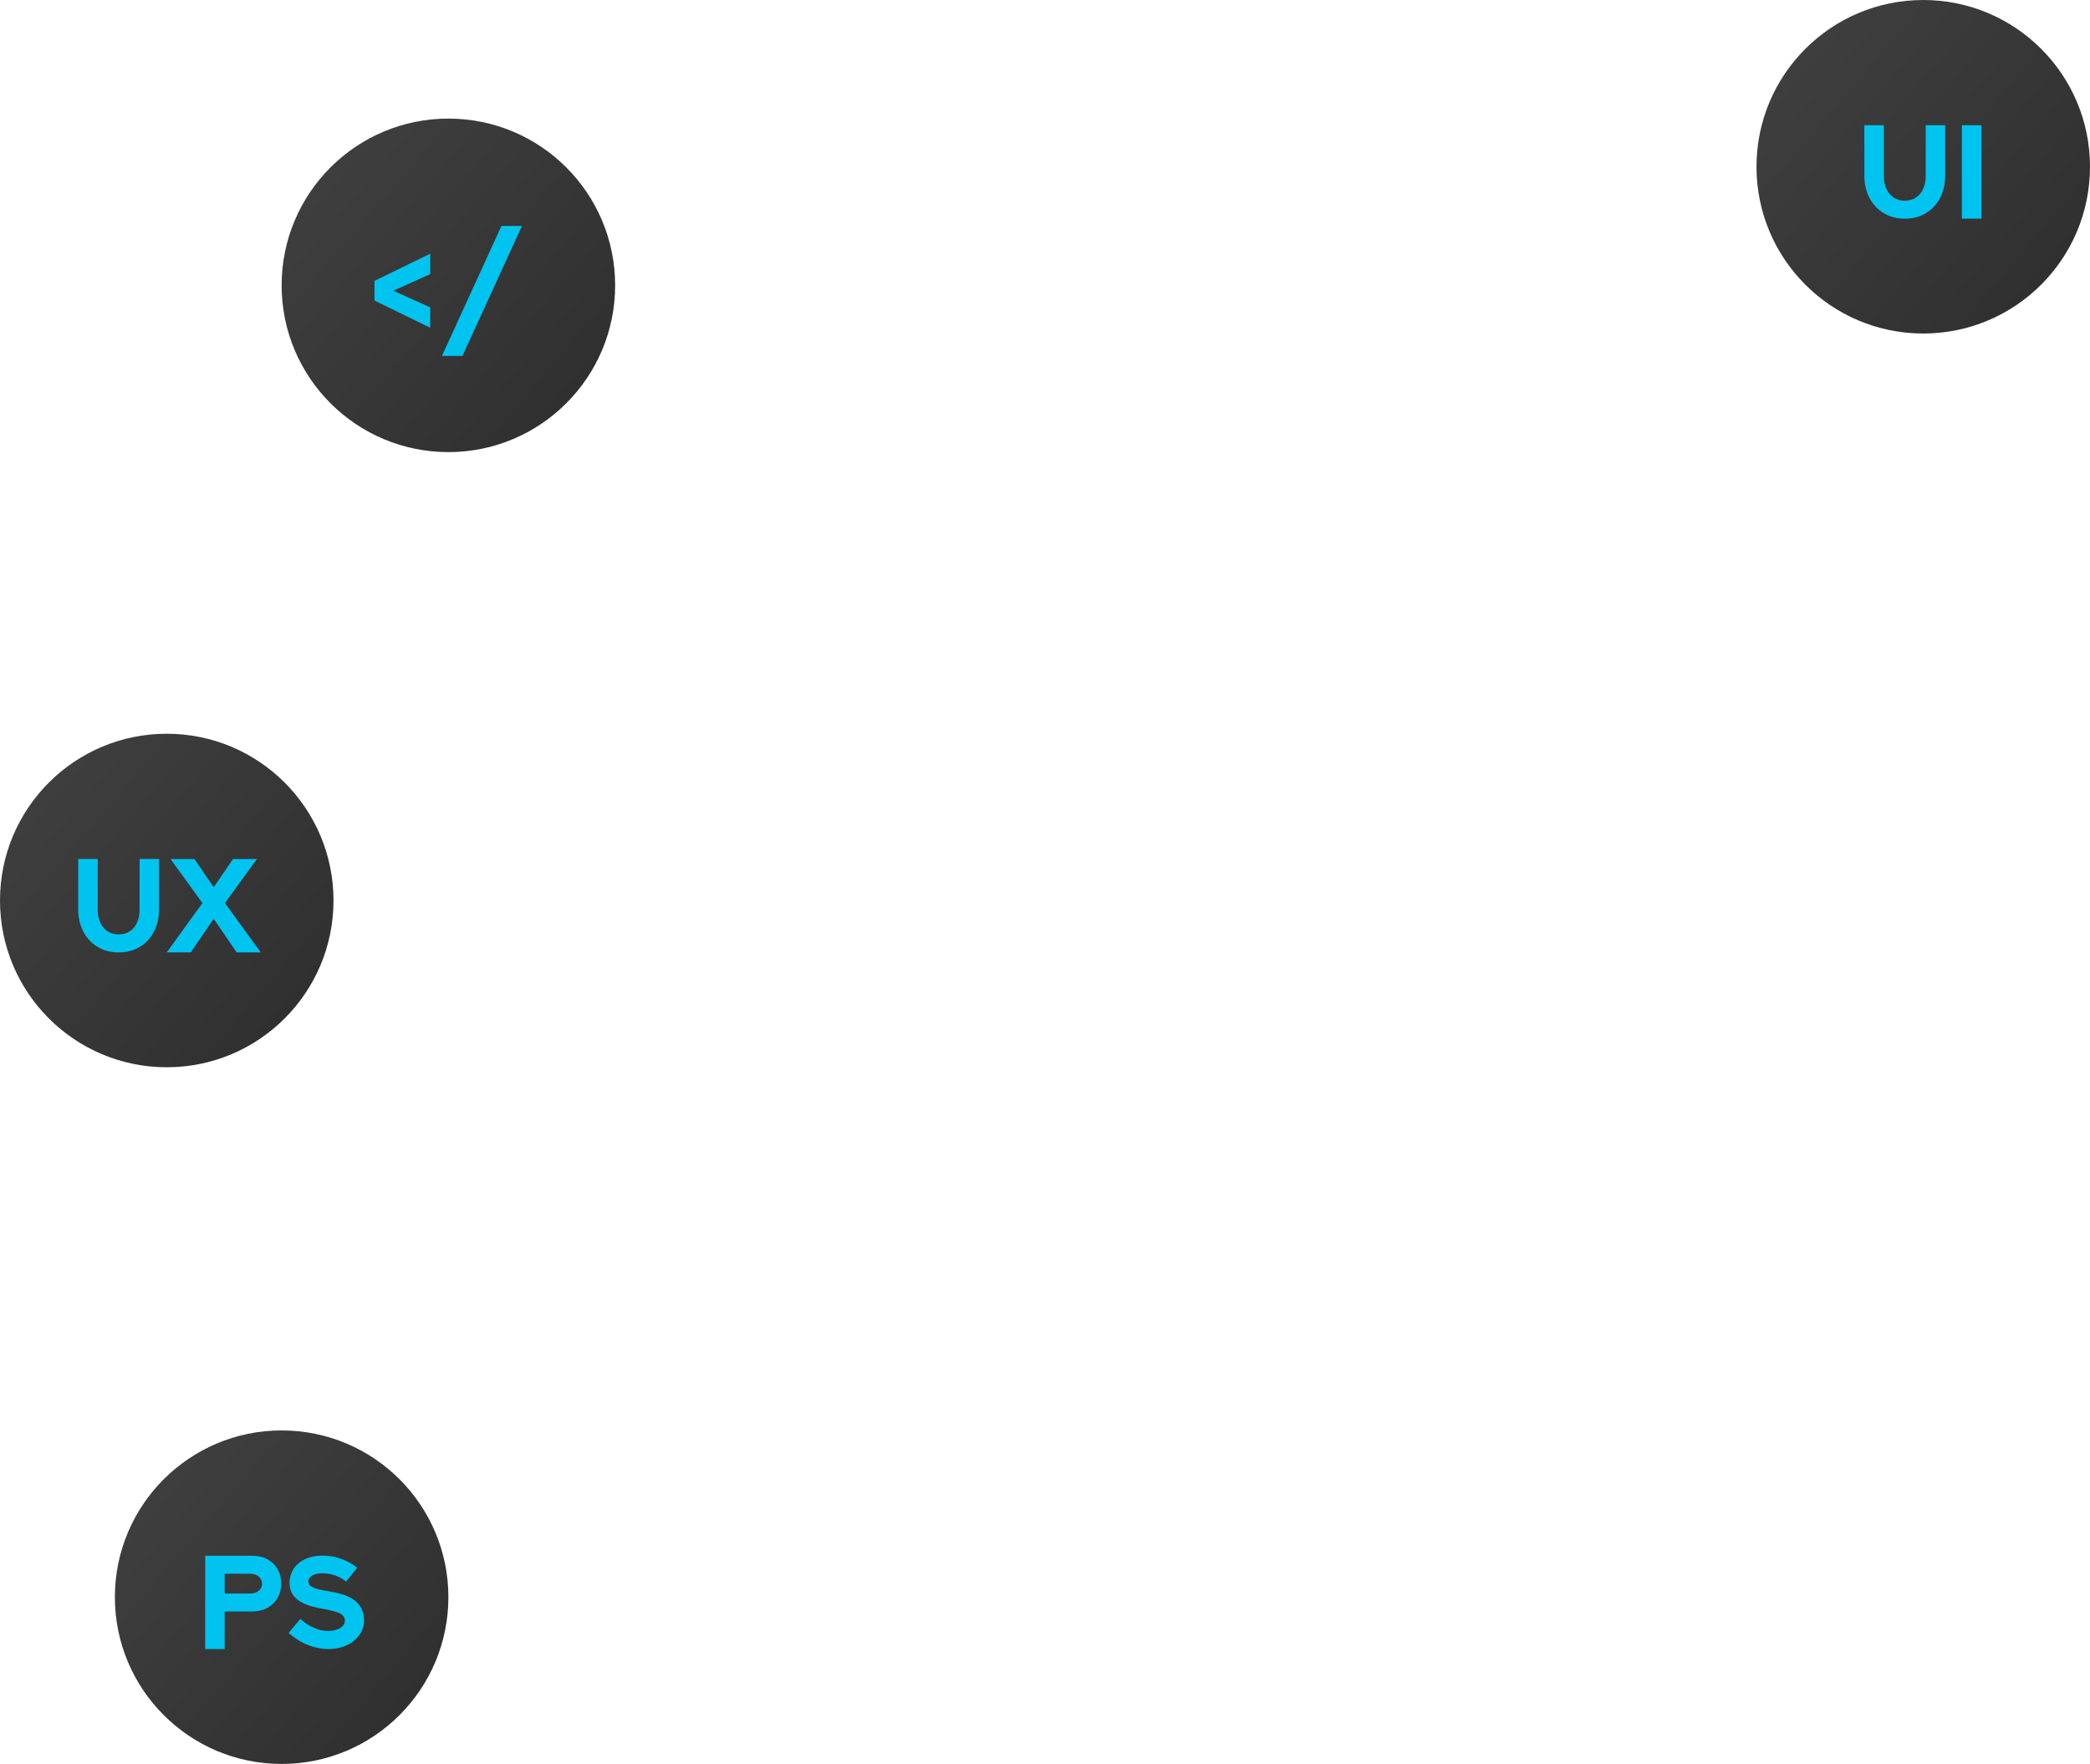 <svg width="564" height="476" viewBox="0 0 564 476" fill="none" xmlns="http://www.w3.org/2000/svg">
<circle cx="121" cy="77" r="45" fill="url(#paint0_linear_1_130)"/>
<path d="M90 243C90 267.853 69.853 288 45 288C20.147 288 0 267.853 0 243C0 218.147 20.147 198 45 198C69.853 198 90 218.147 90 243Z" fill="url(#paint1_linear_1_130)"/>
<circle cx="519" cy="45" r="45" fill="url(#paint2_linear_1_130)"/>
<circle cx="76" cy="431" r="45" fill="url(#paint3_linear_1_130)"/>
<path d="M21.109 231.793V245.469C21.109 246.576 21.232 247.666 21.479 248.686C22.656 253.572 26.541 257.018 32.025 257.018C37.51 257.018 41.377 253.572 42.555 248.686C42.783 247.666 42.924 246.576 42.924 245.469V231.793H37.668V245.557C37.668 246.365 37.562 247.156 37.352 247.912C36.701 250.268 34.961 252.148 32.008 252.148C29.09 252.148 27.35 250.268 26.682 247.912C26.471 247.156 26.365 246.365 26.365 245.557V231.793H21.109ZM44.998 257H51.484L57.672 247.93L63.859 257H70.363L60.713 243.693L69.326 231.811H62.875L57.672 239.422L52.469 231.811H46.018L54.631 243.693L44.998 257Z" fill="#00C4F0"/>
<path d="M101.055 75.795V81.103L116.102 88.451V82.949L106.135 78.449L116.102 73.967V68.465L101.055 75.795ZM135.314 60.977L119.266 96.045H124.803L140.852 60.977H135.314Z" fill="#00C4F0"/>
<path d="M503.109 33.793V47.469C503.109 48.576 503.232 49.666 503.479 50.685C504.656 55.572 508.541 59.018 514.025 59.018C519.51 59.018 523.377 55.572 524.555 50.685C524.783 49.666 524.924 48.576 524.924 47.469V33.793H519.668V47.557C519.668 48.365 519.562 49.156 519.352 49.912C518.701 52.268 516.961 54.148 514.008 54.148C511.09 54.148 509.35 52.268 508.682 49.912C508.471 49.156 508.365 48.365 508.365 47.557V33.793H503.109ZM529.424 59H534.697V33.793H529.424V59Z" fill="#00C4F0"/>
<path d="M60.629 430.023V424.662H67.01C68.047 424.662 68.522 424.75 68.943 424.926C69.963 425.33 70.719 426.174 70.719 427.352C70.719 428.564 69.928 429.373 68.943 429.777C68.504 429.953 68.029 430.023 67.027 430.023H60.629ZM60.629 445V434.857H67.713C69.857 434.857 71.316 434.436 72.512 433.68C74.586 432.379 75.904 430.111 75.904 427.352C75.904 424.486 74.586 422.254 72.547 420.988C71.334 420.215 69.857 419.811 67.713 419.811H55.373V445H60.629ZM77.891 440.641C81.389 443.77 85.273 445 88.631 445C94.045 445 98.246 441.73 98.246 437.283C98.246 431.57 93.113 430.146 88.877 429.443C85.309 428.846 83.234 428.371 83.234 426.719C83.234 425.207 85.186 424.539 87.031 424.539C89.299 424.539 91.742 425.383 93.412 426.789L96.4 423.045C93.606 420.848 90.283 419.775 87.102 419.775C81.353 419.775 78.137 423.062 78.137 427.193C78.137 431.236 81.512 432.994 85.731 433.873C89.439 434.646 93.078 434.945 93.078 437.301C93.078 439.234 90.688 440.113 88.543 440.113C85.783 440.113 83.147 438.777 81.055 436.861L77.891 440.641Z" fill="#00C4F0"/>
<defs>
<linearGradient id="paint0_linear_1_130" x1="76" y1="32" x2="172.755" y2="115.157" gradientUnits="userSpaceOnUse">
<stop stop-color="#414141"/>
<stop offset="1" stop-color="#2D2D2D"/>
</linearGradient>
<linearGradient id="paint1_linear_1_130" x1="0" y1="198" x2="96.755" y2="281.157" gradientUnits="userSpaceOnUse">
<stop stop-color="#414141"/>
<stop offset="1" stop-color="#2D2D2D"/>
</linearGradient>
<linearGradient id="paint2_linear_1_130" x1="474" y1="0" x2="570.755" y2="83.157" gradientUnits="userSpaceOnUse">
<stop stop-color="#414141"/>
<stop offset="1" stop-color="#2D2D2D"/>
</linearGradient>
<linearGradient id="paint3_linear_1_130" x1="31" y1="386" x2="127.755" y2="469.157" gradientUnits="userSpaceOnUse">
<stop stop-color="#414141"/>
<stop offset="1" stop-color="#2D2D2D"/>
</linearGradient>
</defs>
</svg>
